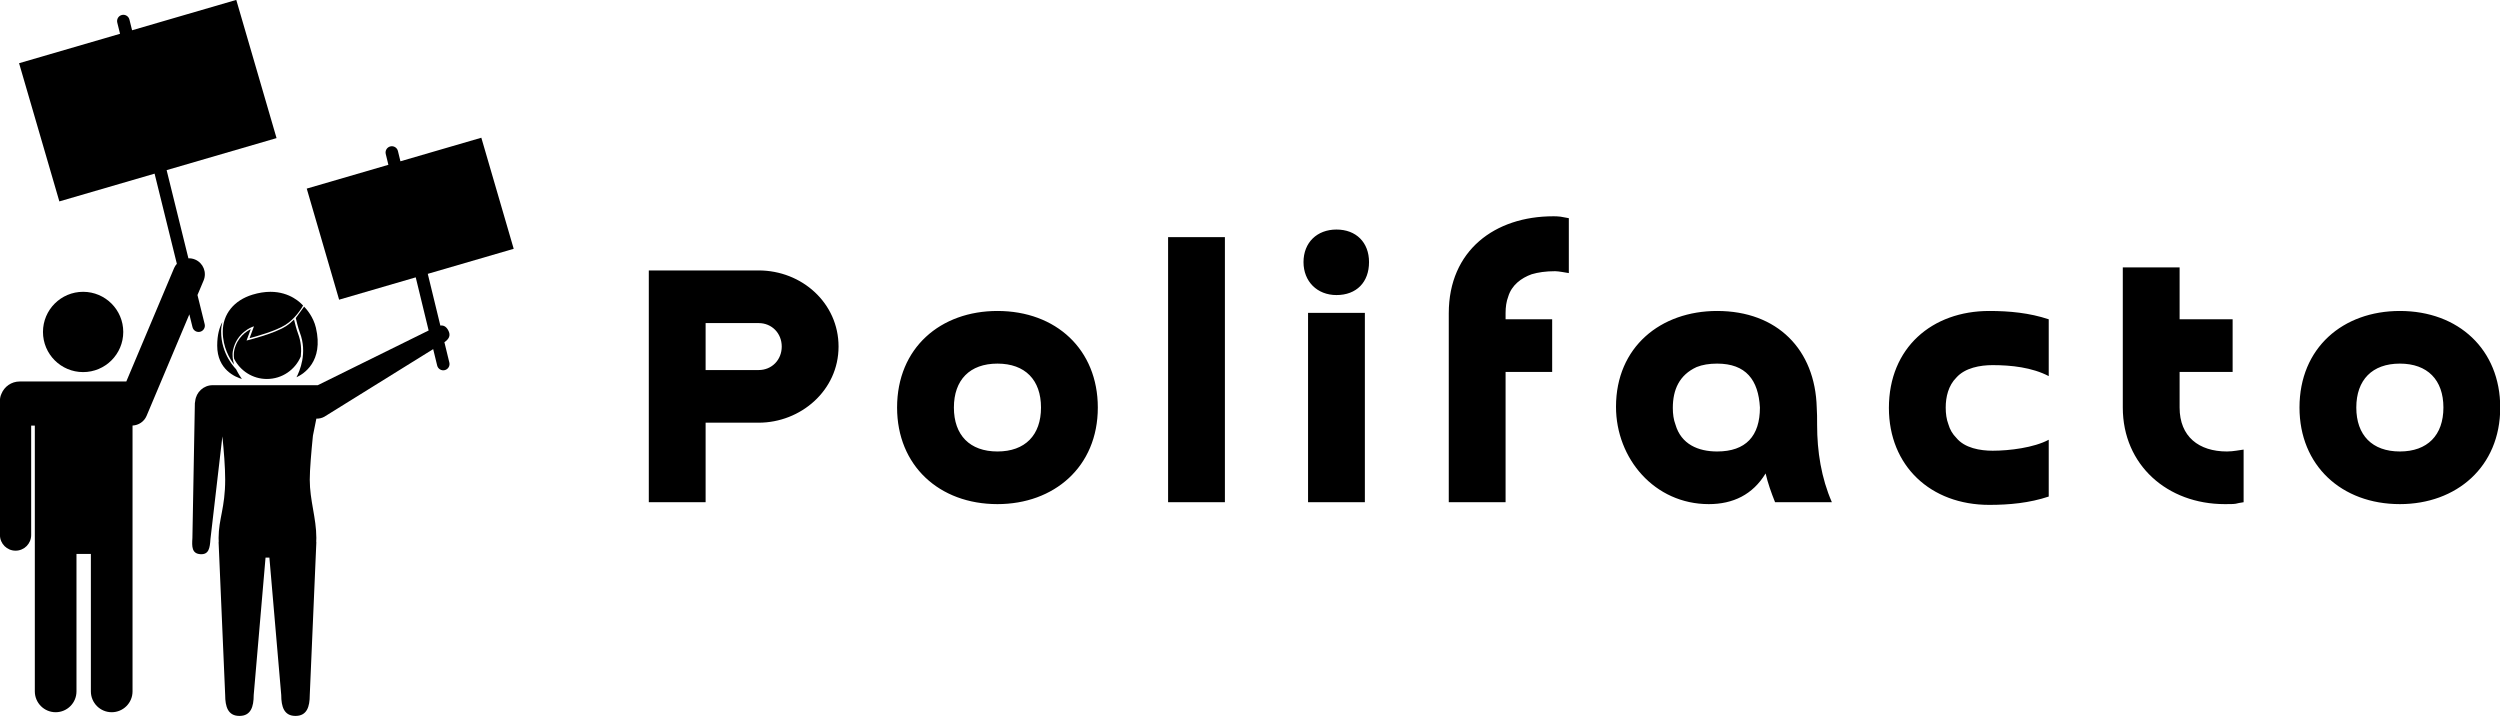 <svg xmlns="http://www.w3.org/2000/svg" width="100%" height="100%" viewBox="0 0 369.913 106.045" class="looka-1j8o68f"><defs id="SvgjsDefs3773"></defs><g id="SvgjsG3774" featurekey="UFHKJ9-0" transform="matrix(0.105,0,0,0.105,-6.006,-14.254)" fill="#000000"><g xmlns="http://www.w3.org/2000/svg"><circle cx="174.326" cy="603.541" r="56.567"></circle><path d="M481.047,638.138c1.09-9.652,0.534-20.8-3.889-32.45c-2.308-6.089-4.679-15.646-5.619-19.673   c-3.376,3.408-7.179,6.778-11.666,9.599c-16.463,10.352-51.638,19.107-53.128,19.476l-2.12,0.518l5.939-15.987   c-5.576,2.74-19.166,11.18-23.236,29.678c-0.907,4.135-0.769,8.253-0.229,11.981c8.53,16.896,25.998,28.52,46.216,28.52   C454.788,669.799,473.195,656.743,481.047,638.138z"></path><path d="M363.286,622.851c0,33.871,25.746,44.319,34.801,46.948c-1.961-2.715-5.102-7.543-8.28-13.867   c-0.208-0.192-21.147-20.309-21.014-53.293c0.017-4.535,0.716-8.83,1.73-12.996C366.533,596.853,363.286,607.354,363.286,622.851z"></path><path d="M502.371,597.596c-3.654-15.534-13.525-26.585-16.591-29.737l-11.784,16.094c0.588,2.559,3.312,14.081,5.854,20.779   c10.79,28.428-0.396,54.148-4.851,62.63C484.701,662.95,513.588,645.499,502.371,597.596z"></path><path d="M413.038,550.984c-26.137,7.975-41.799,27.338-41.895,51.814c-0.091,22.552,9.957,38.881,15.944,46.611   c-1.629-5.165-3.156-12.831-1.447-20.586c5.422-24.652,26.927-32.354,27.146-32.429l2.317-0.801l-6.212,16.719   c8.002-2.094,36.451-9.919,50.329-18.637c14.272-8.974,23.204-23.962,25.062-27.291c-2.788-3.264-18.065-19.411-45.948-19.411   C430.28,546.973,421.761,548.324,413.038,550.984z"></path><path d="M688.687,600.918c-2.948-5.32-6.666-6.901-10.961-6.41l-17.713-72.86l121.084-35.287l-45.617-156.536L621.479,363.05   l-3.525-14.486c-1.144-4.738-5.93-7.649-10.673-6.495c-4.732,1.148-7.639,5.924-6.484,10.667l3.707,15.266l-115.048,33.53   l45.628,156.536l107.965-31.473l18.193,74.879l-156.21,77.085h-29.859h-82.133H356.94c-12.9,0-23.392,9.85-24.657,22.413   c-0.187,0.962-0.422,1.901-0.486,2.905l-3.461,190.034c-0.812,12.114-0.887,21.976,11.233,22.787   c12.114,0.812,13.364-8.974,14.177-21.099l16.837-144.876c2.062,20.042,3.937,43.139,3.937,60.991   c0,39.635-9.257,55.296-9.257,82.047c0,1.73,0.059,3.354,0.154,4.871c-0.026,0.534-0.154,1.047-0.154,1.582l9.257,215.053   c0,16.217,3.889,29.357,20.095,29.357c16.212,0,20.096-13.141,20.096-29.357l16.682-193.729h5.427l16.688,193.729   c0,16.217,3.889,29.357,20.084,29.357c16.218,0,20.106-13.141,20.106-29.357l9.262-215.053c0-0.492-0.117-0.963-0.149-1.453   c0.097-1.561,0.149-3.227,0.149-5c0-28.193-9.262-52.604-9.262-82.047c0-14.359,2.2-39.699,4.455-61.953l4.839-24.068   c3.804,0.106,7.66-0.695,11.218-2.672l153.411-95.299l5.619,23.124c1.154,4.732,5.919,7.649,10.662,6.496   c4.743-1.154,7.649-5.93,6.495-10.673l-6.965-28.674C689.669,613.604,693.003,608.69,688.687,600.918z"></path><path d="M328.479,596.794c1.154,4.738,5.924,7.649,10.668,6.495c4.732-1.148,7.648-5.924,6.495-10.667l-10.16-41.114l8.633-20.48   c4.839-11.479-0.545-24.721-12.024-29.555c-3.071-1.292-6.261-1.8-9.391-1.715l-30.688-124.246l154.901-45.147l-56.76-194.745   l-146.83,42.797l-3.718-15.069c-1.154-4.738-5.93-7.644-10.668-6.495c-4.737,1.148-7.648,5.924-6.495,10.667l3.91,15.843   L84.08,224.831l56.76,194.745l134.202-39.117l31.377,127.018c-1.549,1.773-2.916,3.745-3.878,6.031l-67.347,159.838H84.924   c-11.683,0-21.645,7.242-25.747,17.455c-1.276,2.778-2.035,5.855-2.035,9.124v189.831c0,12.146,9.85,21.996,21.997,21.996   c12.142,0,21.991-9.85,21.991-21.996V735.543h5.139v374.512c0,16.217,13.146,29.357,29.353,29.357   c16.217,0,29.352-13.141,29.352-29.357v-193.73h20.282v193.73c0,16.217,13.146,29.357,29.347,29.357   c16.218,0,29.363-13.141,29.363-29.357V735.543l0.043-0.129c8.418-0.385,16.292-5.427,19.774-13.695l60.237-142.99L328.479,596.794   z"></path></g></g><g id="SvgjsG3775" featurekey="XAPJzK-0" transform="matrix(2.802,0,0,2.802,92.806,18.272)" fill="#000000"><path d="M1.14 20 l0 -12.24 l5.8 0 c2.28 0 4.22 1.72 4.22 4.02 c0 2.32 -2 4.02 -4.22 4.02 l-2.8 0 l0 4.2 l-3 0 z M6.94 10.54 l-2.8 0 l0 2.48 l2.8 0 c0.7 0 1.22 -0.54 1.22 -1.24 s-0.52 -1.24 -1.22 -1.24 z M19.551 17.32 c1.46 0 2.3 -0.86 2.3 -2.32 s-0.84 -2.32 -2.3 -2.32 s-2.3 0.86 -2.3 2.32 s0.84 2.32 2.3 2.32 z M19.551 20.1 c-3.08 0 -5.3 -2.04 -5.3 -5.1 c0 -3.16 2.3 -5.1 5.3 -5.1 c3.1 0 5.3 2.04 5.3 5.1 c0 3.14 -2.32 5.1 -5.3 5.1 z M28.562 6 l3 0 l0 14 l-3 0 l0 -14 z M35.953 10 l3 0 l0 10 l-3 0 l0 -10 z M37.453 9.06 c-1.02 0 -1.74 -0.72 -1.74 -1.74 c0 -1.04 0.72 -1.72 1.74 -1.72 c1.04 0 1.72 0.68 1.72 1.72 c0 1.06 -0.66 1.74 -1.72 1.74 z M48.844 10.34 l0 2.78 l-2.46 0 l0 6.88 l-3 0 l0 -9.98 c0 -3.32 2.44 -5.12 5.52 -5.12 c0.1 0 0.24 0 0.38 0.02 s0.3 0.06 0.44 0.08 l0 2.9 c-0.1 -0.02 -0.22 -0.04 -0.36 -0.06 s-0.26 -0.04 -0.36 -0.04 c-0.5 0 -0.9 0.06 -1.24 0.16 c-0.56 0.2 -1.06 0.58 -1.24 1.18 c-0.1 0.26 -0.14 0.56 -0.14 0.86 l0 0.34 l2.46 0 z M59.815 15 c-0.08 -1.46 -0.74 -2.32 -2.26 -2.32 c-0.42 0 -0.78 0.06 -1.08 0.18 c-0.92 0.42 -1.26 1.2 -1.26 2.16 c0 0.32 0.04 0.62 0.14 0.88 c0.3 1.04 1.2 1.42 2.2 1.42 c1.52 0 2.26 -0.82 2.26 -2.32 z M63.615 20 l-3 0 c-0.2 -0.5 -0.38 -1 -0.5 -1.52 c-0.68 1.12 -1.72 1.62 -3 1.62 c-2.86 0 -4.9 -2.4 -4.9 -5.14 c0 -3.16 2.36 -5.06 5.34 -5.06 c3.18 0 5.18 2.04 5.26 5.1 c0.02 0.26 0.02 0.56 0.02 0.92 c0 1.4 0.22 2.8 0.78 4.08 z M75.066 16.7 l0 3 c-1.02 0.34 -2.08 0.44 -3.14 0.44 c-3.1 0 -5.3 -2.06 -5.3 -5.12 c0 -3.18 2.28 -5.12 5.3 -5.12 c1.06 0 2.12 0.1 3.14 0.44 l0 3 c-0.88 -0.46 -1.98 -0.58 -2.96 -0.58 c-0.66 0 -1.46 0.14 -1.92 0.66 c-0.42 0.42 -0.56 1.02 -0.56 1.58 c0 0.32 0.04 0.62 0.14 0.88 c0.08 0.28 0.22 0.52 0.42 0.72 c0.44 0.54 1.26 0.68 1.92 0.68 c0.88 0 2.18 -0.16 2.96 -0.58 z M84.777 10.34 l0 2.78 l-2.8 0 l0 1.88 c0 1.54 1.02 2.32 2.5 2.32 c0.18 0 0.34 -0.02 0.48 -0.04 s0.26 -0.04 0.4 -0.06 l0 2.78 c-0.18 0.02 -0.32 0.06 -0.42 0.08 c-0.12 0.02 -0.32 0.02 -0.58 0.02 c-3.02 0 -5.38 -2.06 -5.38 -5.1 l0 -7.4 l3 0 l0 2.74 l2.8 0 z M93.608 17.32 c1.46 0 2.3 -0.86 2.3 -2.32 s-0.84 -2.32 -2.3 -2.32 s-2.3 0.86 -2.3 2.32 s0.84 2.32 2.3 2.32 z M93.608 20.1 c-3.08 0 -5.3 -2.04 -5.3 -5.1 c0 -3.16 2.3 -5.1 5.3 -5.1 c3.1 0 5.3 2.04 5.3 5.1 c0 3.14 -2.32 5.1 -5.3 5.1 z"></path></g></svg>